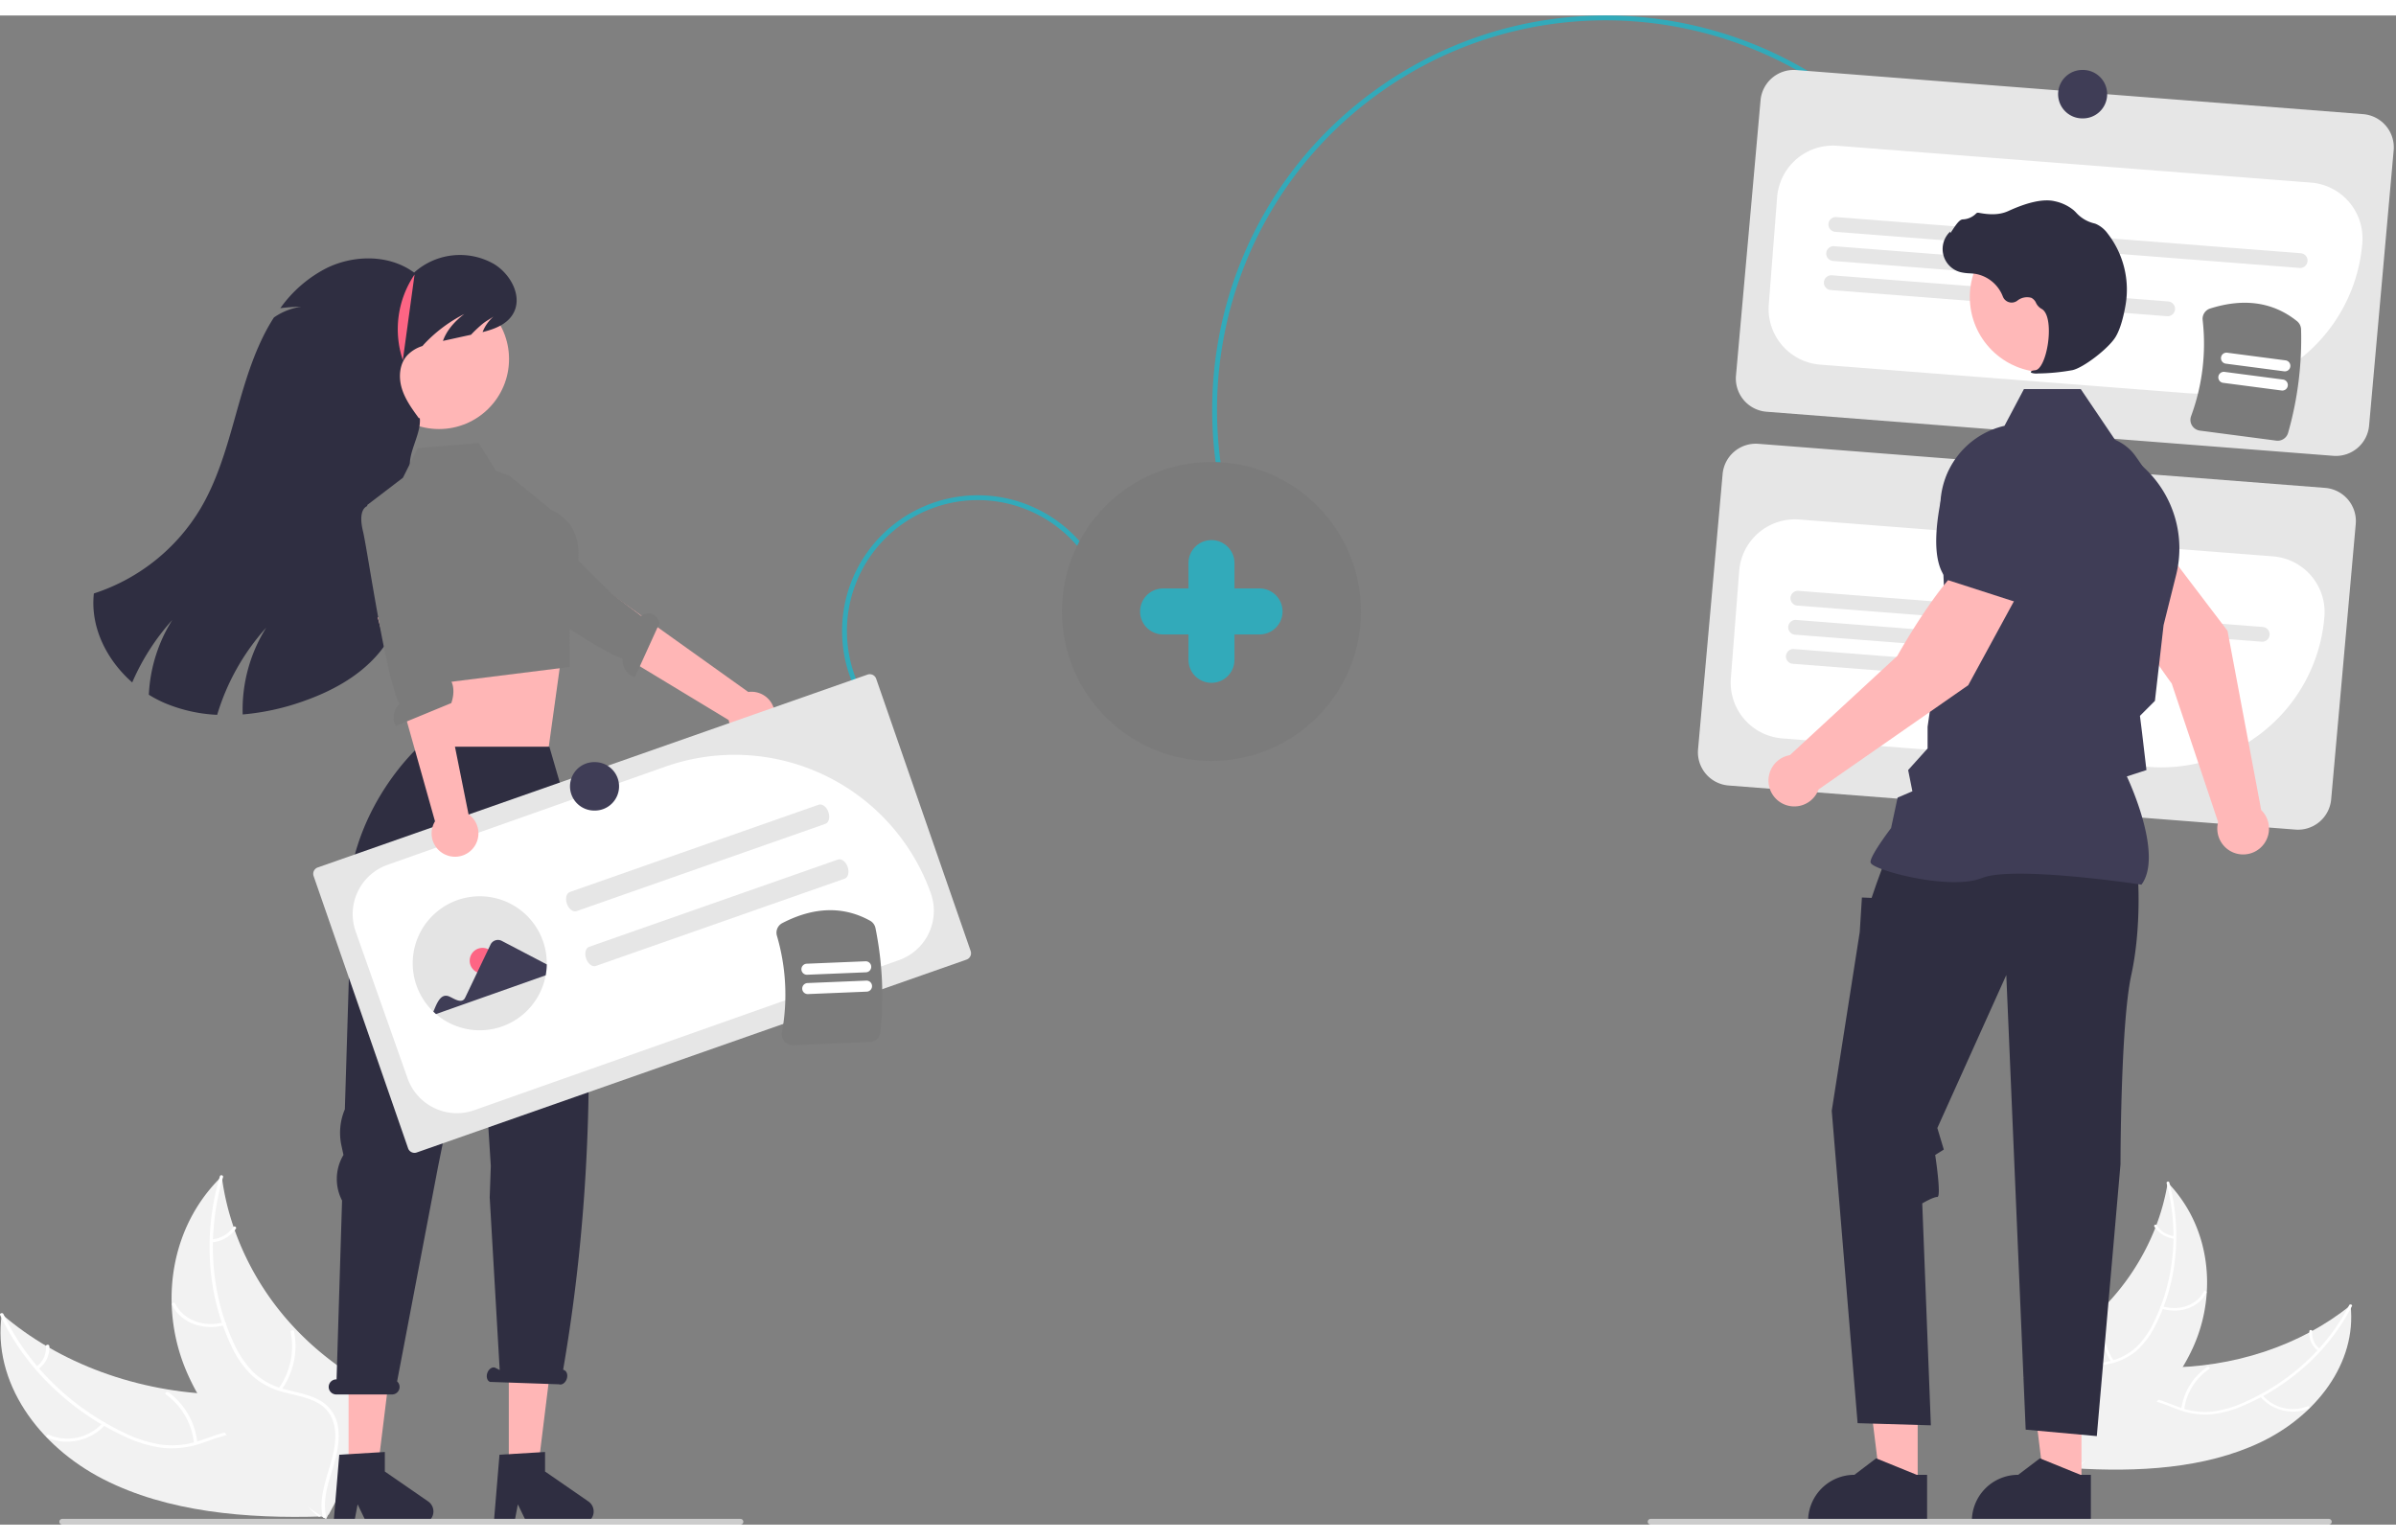 <svg xmlns="http://www.w3.org/2000/svg" width="700" height="450" fill="none" viewBox="0 0 635 400">
  <rect x="0" y="0" width="635" height="400" fill="#808080" stroke="none"/>
  <g clip-path="url(#a)">
    <path fill="#32AABA" d="M376.45 12.271c45.671-24.434 103.637-11.624 134.37 31.7l-1.046.743c-30.353-42.79-87.61-55.438-132.72-31.311a103.49 103.49 0 0 0-11.076 6.855c-46.388 32.897-57.361 97.396-24.459 143.778l-1.046.742c-33.311-46.959-22.202-112.26 24.762-145.566a104.993 104.993 0 0 1 11.215-6.94Z"/>
    <path fill="#E6E6E6" d="m618.399 116.711-150.218-11.685a8.83 8.83 0 0 1-8.112-9.479l6.512-72.977a8.833 8.833 0 0 1 9.481-8.11L626.28 26.145a8.833 8.833 0 0 1 8.112 9.479l-6.513 72.976a8.832 8.832 0 0 1-9.48 8.111Z"/>
    <path fill="#fff" d="M582.916 100.225c-1.141 0-2.285-.045-3.433-.134l-97.081-7.552A14.824 14.824 0 0 1 468.77 76.61l2.214-28.453a14.839 14.839 0 0 1 15.932-13.63l125.537 9.765a14.839 14.839 0 0 1 13.631 15.93 43.376 43.376 0 0 1-43.168 40.004v-.001Z"/>
    <path fill="#E6E6E6" d="M609.449 66.911 486.385 57.34a1.958 1.958 0 1 1 .303-3.905l123.065 9.573a1.956 1.956 0 0 1 1.8 2.104 1.956 1.956 0 0 1-2.104 1.8Zm-51.1 3.786-72.565-5.645a1.958 1.958 0 0 1 .304-3.904l72.565 5.645a1.954 1.954 0 0 1 1.711 1.345 1.953 1.953 0 0 1-.589 2.095 1.951 1.951 0 0 1-1.426.464Zm15.985 9.003-89.15-6.934a1.964 1.964 0 0 1-1.337-.679 1.967 1.967 0 0 1-.465-1.425 1.97 1.97 0 0 1 .68-1.336 1.962 1.962 0 0 1 1.426-.464l89.15 6.934a1.96 1.96 0 0 1 1.8 2.104 1.963 1.963 0 0 1-2.104 1.8Zm34.013 136.076-150.218-11.685a8.832 8.832 0 0 1-8.112-9.479l6.512-72.977a8.831 8.831 0 0 1 9.481-8.111l150.218 11.685a8.834 8.834 0 0 1 8.112 9.479l-6.513 72.977a8.828 8.828 0 0 1-9.48 8.111Z"/>
    <path fill="#fff" d="M572.825 199.288c-1.124 0-2.256-.044-3.394-.133l-97.081-7.551a14.83 14.83 0 0 1-12.947-10.186 14.827 14.827 0 0 1-.685-5.743l2.214-28.453a14.824 14.824 0 0 1 15.932-13.63l125.537 9.765a14.835 14.835 0 0 1 10.115 5.142 14.812 14.812 0 0 1 3.516 10.787 43.43 43.43 0 0 1-43.207 40.002Z"/>
    <path fill="#E6E6E6" d="m599.397 165.976-123.064-9.573a1.949 1.949 0 0 1-1.337-.679 1.953 1.953 0 0 1 .215-2.761 1.97 1.97 0 0 1 1.425-.464l123.065 9.573a1.966 1.966 0 0 1 1.336.679 1.966 1.966 0 0 1 .464 1.425 1.966 1.966 0 0 1-.679 1.336 1.955 1.955 0 0 1-1.425.464Zm-51.1 3.786-72.565-5.645a1.976 1.976 0 0 1-.736-.206 1.972 1.972 0 0 1-.975-1.139 1.955 1.955 0 0 1 .117-1.495 1.952 1.952 0 0 1 1.898-1.064l72.565 5.644a1.96 1.96 0 0 1 1.8 2.104 1.964 1.964 0 0 1-.679 1.336 1.967 1.967 0 0 1-1.425.465Zm15.985 9.003-89.15-6.934a1.955 1.955 0 0 1-1.121-3.44 1.959 1.959 0 0 1 1.425-.465l89.15 6.935a1.958 1.958 0 1 1-.304 3.904Z"/>
    <path fill="#32AABA" d="M226.235 177.647a35.95 35.95 0 0 1-.629-27.517 35.969 35.969 0 0 1 19.014-19.902 35.963 35.963 0 0 1 27.521-.629 35.97 35.97 0 0 1 19.905 19.012l-1.174.518a34.673 34.673 0 0 0-19.195-18.334 34.674 34.674 0 0 0-26.539.606 34.69 34.69 0 0 0-18.336 19.193 34.664 34.664 0 0 0 .607 26.535l-1.174.518Z"/>
    <path fill="#F2F2F2" d="M599.043 378.201c14.685-6.958 25.624-20.957 23.917-36.341-13.174 10.667-31.111 16.623-49.628 16.481-7.212-.056-15.29-.789-20.53 3.257-3.262 2.518-4.733 6.516-4.918 10.5-.186 3.985.78 8.018 1.74 11.998l-.292.943c17.243 1.097 35.026.12 49.711-6.838Z"/>
    <path fill="#fff" d="M622.599 341.822c-5.68 11.081-15.527 20.317-27.765 25.723a29.383 29.383 0 0 1-8.469 2.487 19.138 19.138 0 0 1-8.809-1.151c-2.659-.954-5.281-2.197-8.102-2.575a10.365 10.365 0 0 0-7.836 2.113c-2.606 2.026-4.161 4.831-5.57 7.629-1.564 3.106-3.132 6.359-6.195 8.476-.371.256.146.79.517.534 5.329-3.683 6.098-10.344 10.332-14.805a9.964 9.964 0 0 1 8.011-3.348c2.879.212 5.583 1.492 8.269 2.478a20.539 20.539 0 0 0 8.592 1.41 27.556 27.556 0 0 0 8.572-2.179 59.147 59.147 0 0 0 16.218-10.091 55.285 55.285 0 0 0 12.962-16.451c.196-.383-.533-.631-.727-.25Z"/>
    <path fill="#fff" d="M598.933 365.983a11.498 11.498 0 0 0 12.929 3.286c.427-.18.078-.806-.35-.626a10.646 10.646 0 0 1-12.021-3.078c-.3-.365-.856.055-.558.418Zm-20.085 3.536a15.45 15.45 0 0 1 6.65-10.78c.37-.258-.147-.792-.516-.534a16.068 16.068 0 0 0-6.894 11.232c-.052.429.708.509.76.082Zm35.974-16.074a5.234 5.234 0 0 1-2.016-4.673c.059-.428-.701-.507-.759-.082a5.85 5.85 0 0 0 2.217 5.173.432.432 0 0 0 .537.058.298.298 0 0 0 .086-.104.307.307 0 0 0-.065-.372Z"/>
    <path fill="#F2F2F2" d="M574.509 309.332c-.046.266-.091.531-.142.799a58.047 58.047 0 0 1-2.867 10.445c-.095.263-.194.528-.297.788a62.946 62.946 0 0 1-14.44 21.793 66.156 66.156 0 0 1-8.258 6.906c-4.092 2.895-8.815 5.724-11.405 9.625-.274.402-.52.823-.736 1.26l11.668 23.603c.055.044.105.09.161.135l.419.958c.163-.098.328-.203.49-.301.095-.057.186-.118.281-.175.062-.039.124-.079.183-.111a.912.912 0 0 0 .056-.037c.059-.032.109-.068.162-.098.928-.584 1.852-1.175 2.772-1.773.006-.002.006-.002.009-.009 6.998-4.576 13.58-9.746 18.988-15.712.163-.179.331-.36.489-.551a58.96 58.96 0 0 0 6.431-8.65 50.614 50.614 0 0 0 2.733-5.177 41.807 41.807 0 0 0 3.638-14.55c.659-10.074-2.33-20.492-9.761-28.556-.19-.207-.378-.408-.574-.612Z"/>
    <path fill="#fff" d="M574.21 309.493c3.25 12.461 2.13 25.603-3.372 36.785a23.075 23.075 0 0 1-4.656 6.676 15.588 15.588 0 0 1-7.375 3.772c-2.637.624-5.441.983-7.809 2.183a8.242 8.242 0 0 0-4.437 6.016c-.579 3.124.156 6.341.995 9.474.932 3.478 1.961 7.082 1.101 10.529-.104.417.644.591.748.174 1.496-5.997-2.437-12.061-2.287-18.127.07-2.831 1.102-5.59 3.731-7.158 2.299-1.372 5.19-1.745 7.868-2.356a16.887 16.887 0 0 0 7.388-3.436 21.561 21.561 0 0 0 4.942-6.469 50.4 50.4 0 0 0 5.311-17.302 55.643 55.643 0 0 0-1.434-20.941c-.112-.431-.825-.248-.714.18Z"/>
    <path fill="#fff" d="M572.85 342.744c4.8 1.503 9.891-.295 11.904-4.182.198-.383-.487-.726-.686-.343-1.885 3.642-6.597 5.275-11.084 3.87-.472-.148-.604.508-.134.655Zm-12.644 13.826a16.417 16.417 0 0 1-2.319-12.728c.102-.418-.646-.592-.748-.175a17.073 17.073 0 0 0 2.443 13.243c.251.393.874.051.624-.34Zm16.051-33.026a6.463 6.463 0 0 1-4.673-2.877c-.245-.395-.868-.052-.624.34a7.23 7.23 0 0 0 5.162 3.192c.207.025.4-.048.442-.24a.377.377 0 0 0-.307-.415Z"/>
    <path fill="#FFB8B8" d="m599.277 210.611-8.926-47.511-17.522-23.06-12.985 8.489c1.834 9.951 15.714 28.527 15.714 28.527l12.303 36.744c-.05.191-.095.383-.128.582a6.852 6.852 0 1 0 11.544-3.771Z"/>
    <path fill="#3F3D56" d="m560.192 153.548 14.702-11.93.027-.063c2.75-6.23-3.355-16.913-8.961-24.777a12.571 12.571 0 0 0-16.816-3.399 12.585 12.585 0 0 0-5.855 11.935l1.236 11.902 15.667 16.332Z"/>
    <path fill="#FFB8B8" d="m508.234 389.988-9.782-.001-4.653-37.725 14.437.001-.002 37.725Z"/>
    <path fill="#2F2E41" d="M510.729 386.794h-2.753l-10.749-4.371-5.761 4.371h-.001a12.279 12.279 0 0 0-12.277 12.274v.399l31.541.001v-12.674Z"/>
    <path fill="#FFB8B8" d="m551.637 389.988-9.782-.001-4.653-37.725 14.437.001-.002 37.725Z"/>
    <path fill="#2F2E41" d="M554.133 386.794h-2.753l-10.75-4.371-5.761 4.371h-.001a12.275 12.275 0 0 0-12.276 12.274v.399l31.54.001.001-12.674Zm12.42-159.301s1.142 13.704-1.713 26.838c-2.856 13.134-2.856 50.122-2.856 50.122l-6.282 72.078-18.846-1.713-5.14-120.487-18.275 40.543 1.713 5.71-2.282 1.428s1.711 11.135.569 11.135c-1.142 0-3.998 1.713-3.998 1.713l2.284 58.816-19.417-.571-6.853-82.799 7.424-47.395.571-9.137 2.57.106 1.309-3.818 2.403-6.566 66.819 3.997Z"/>
    <path fill="#3F3D56" d="m567.54 230.371.102-.142c5.436-7.61-2.74-25.896-3.973-28.546l5.194-1.686-1.17-9.94-.554-4.432 3.97-3.969.011-.099 2.284-19.985 3.321-13.275a29.131 29.131 0 0 0-.309-15.242 29.132 29.132 0 0 0-7.963-13.001l-7.678-7.238-9.33-13.804h-15.047l-5.159 9.743a21.929 21.929 0 0 0-16.968 22.389l1.169 25.555-4.578 31.818-.002 5.758-5.152 5.724 1.125 5.624-3.92 1.679-1.731 8.077c-.717.946-5.445 7.25-5.445 8.973 0 .259.191.509.601.786 3.222 2.182 21.033 6.63 28.916 3.476 8.397-3.357 41.776 1.679 42.113 1.731l.173.026Z"/>
    <path fill="#CCC" d="M436.694 399.237a.76.76 0 0 0 .758.763h179.747a.763.763 0 1 0 0-1.526H437.457a.76.76 0 0 0-.763.758v.005Z"/>
    <path fill="#FFB8B8" d="M541.978 94.556c11.005 0 19.927-8.921 19.927-19.925 0-11.004-8.922-19.925-19.927-19.925-11.006 0-19.927 8.92-19.927 19.925 0 11.004 8.921 19.925 19.927 19.925Z"/>
    <path fill="#2F2E41" d="M540.069 94.878a54.189 54.189 0 0 0 9.199-.882c3.006-.692 9.637-5.819 11.444-8.848 1.343-2.25 2.149-5.731 2.589-8.255a24.236 24.236 0 0 0-4.732-19.115 7.663 7.663 0 0 0-3.159-2.557 3.832 3.832 0 0 0-.343-.106 9.443 9.443 0 0 1-4.771-2.784 7.845 7.845 0 0 0-.801-.783 11.633 11.633 0 0 0-4.915-2.311c-2.904-.697-7.058.176-12.347 2.6-2.657 1.217-5.605.877-7.878.445a.742.742 0 0 0-.691.257 5.222 5.222 0 0 1-3.512 1.506c-.807.056-1.625 1.196-2.612 2.681-.224.337-.485.731-.675.971l-.038-.45-.444.515a6.332 6.332 0 0 0-1.259 5.984 6.335 6.335 0 0 0 4.386 4.262c.818.196 1.654.307 2.495.332.51.033 1.037.066 1.544.141a9.555 9.555 0 0 1 7.258 6.015 2.492 2.492 0 0 0 1.626 1.493 2.5 2.5 0 0 0 2.175-.378 4.131 4.131 0 0 1 3.744-.782c.557.291.997.765 1.246 1.342.301.642.787 1.18 1.396 1.546 2.074 1.002 2.336 5.675 1.702 9.591-.612 3.776-1.943 6.53-3.237 6.698-.996.13-1.109.203-1.176.382l-.061.16.116.144c.557.186 1.147.25 1.731.186Z"/>
    <path fill="#7B7B7B" d="M321.069 197.579c21.884 0 39.624-17.738 39.624-39.618 0-21.881-17.74-39.619-39.624-39.619-21.883 0-39.624 17.738-39.624 39.619 0 21.88 17.741 39.618 39.624 39.618Z"/>
    <path fill="#FFB8B8" d="m535.479 152.065-13.07-8.358c-8.323 5.756-19.571 26.034-19.571 26.034l-28.468 26.297a6.848 6.848 0 1 0 2.333 13.497 6.846 6.846 0 0 0 5.259-4.396l39.674-27.635 13.843-25.439Z"/>
    <path fill="#3F3D56" d="m534.233 155.456 8.705-20.89-3.149-11.544a12.59 12.59 0 0 0-9.773-9.013 12.564 12.564 0 0 0-14.452 9.245c-2.384 9.359-4.215 21.526.6 26.341l.049.049 18.02 5.812Z"/>
    <path fill="#F2F2F2" d="M27.291 387.913C10.251 379.168-2.11 362.268.473 344.208c15.122 13.058 36.03 20.745 57.849 21.268 8.498.204 18.04-.358 24.063 4.604 3.748 3.088 5.331 7.853 5.401 12.553.07 4.701-1.218 9.416-2.499 14.069l.31 1.122c-20.354.649-41.266-1.166-58.306-9.911Z"/>
    <path fill="#fff" d="M.9 344.177c6.278 13.266 17.533 24.514 31.748 31.339a34.607 34.607 0 0 0 9.883 3.247c3.506.479 7.075.127 10.42-1.027 3.17-1.025 6.304-2.391 9.641-2.731a12.212 12.212 0 0 1 9.152 2.781c2.995 2.485 4.722 5.847 6.277 9.195 1.727 3.718 3.452 7.609 6.98 10.217.429.316-.2.925-.627.61-6.14-4.538-6.798-12.413-11.62-17.827-2.25-2.526-5.424-4.406-9.311-4.243-3.4.143-6.633 1.549-9.834 2.611a24.214 24.214 0 0 1-10.175 1.339 32.495 32.495 0 0 1-10.016-2.887 69.718 69.718 0 0 1-18.729-12.492A65.17 65.17 0 0 1 .035 344.444c-.217-.458.65-.722.866-.267Z"/>
    <path fill="#fff" d="M27.877 373.523c-3.736 4.26-10.31 5.701-15.353 3.388-.497-.227-.062-.952.435-.724a12.55 12.55 0 0 0 14.276-3.177c.368-.419 1.007.097.642.513Zm23.529 4.916a18.223 18.223 0 0 0-7.432-12.948c-.426-.317.203-.927.629-.61a18.954 18.954 0 0 1 7.7 13.49c.046.507-.851.573-.897.068Zm-41.778-20.28a6.162 6.162 0 0 0 2.549-5.429c-.053-.506.845-.571.898-.068a6.899 6.899 0 0 1-2.806 6.011.51.51 0 0 1-.634.048.37.37 0 0 1-.102-.435.375.375 0 0 1 .095-.127Z"/>
    <path fill="#F2F2F2" d="M58.766 307.699c.043.314.086.629.136.947a68.446 68.446 0 0 0 2.989 12.411c.1.313.208.629.32.939a74.195 74.195 0 0 0 16.196 26.212 78.01 78.01 0 0 0 9.47 8.444c4.713 3.563 10.171 7.072 13.076 11.764.309.484.582.99.82 1.512l-14.626 27.37c-.067.05-.128.102-.196.153l-.529 1.112c-.187-.121-.379-.251-.566-.372-.109-.07-.215-.146-.324-.217-.072-.048-.143-.097-.211-.137a1.472 1.472 0 0 1-.065-.046c-.068-.04-.126-.084-.188-.122a263.866 263.866 0 0 1-3.199-2.192c-.006-.003-.006-.003-.01-.011-8.073-5.652-15.634-11.988-21.781-19.218-.185-.217-.377-.437-.556-.667a69.43 69.43 0 0 1-7.253-10.43 59.686 59.686 0 0 1-3.026-6.202 49.254 49.254 0 0 1-3.742-17.275c-.4-11.893 3.51-24.053 12.565-33.276.232-.236.46-.466.7-.699Z"/>
    <path fill="#fff" d="M59.111 307.899c-4.294 14.558-3.465 30.082 2.599 43.461a27.208 27.208 0 0 0 5.235 8.037 18.367 18.367 0 0 0 8.547 4.719c3.084.834 6.374 1.362 9.118 2.864a9.713 9.713 0 0 1 5.002 7.253c.566 3.702-.42 7.464-1.526 11.123-1.227 4.062-2.574 8.27-1.69 12.362.108.496-.78.673-.887.178-1.539-7.121 3.321-14.117 3.37-21.269.024-3.338-1.088-6.626-4.127-8.572-2.657-1.702-6.049-2.249-9.181-3.069a19.9 19.9 0 0 1-8.575-4.324 25.413 25.413 0 0 1-5.58-7.805 59.415 59.415 0 0 1-5.61-20.58 65.597 65.597 0 0 1 2.471-24.616c.148-.503.981-.261.834.238Z"/>
    <path fill="#fff" d="M59.472 347.121c-5.71 1.592-11.642-.717-13.867-5.371-.22-.459.6-.837.82-.378 2.085 4.36 7.575 6.46 12.913 4.972.562-.157.692.621.134.777Zm14.378 16.76a19.344 19.344 0 0 0 3.208-14.908c-.105-.496.783-.673.888-.178a20.136 20.136 0 0 1-3.373 15.51c-.311.453-1.032.027-.723-.424Zm-17.675-39.506a7.606 7.606 0 0 0 5.612-3.214c.305-.456 1.025-.029.722.424a8.525 8.525 0 0 1-6.2 3.567c-.244.022-.468-.071-.51-.299a.444.444 0 0 1 .376-.478Z"/>
    <path fill="#FFB6B6" d="m110.315 170.524 1.284 11.904-.756 15.609 34.579-4.107 3.25-23.406-4.141.041-34.216-.041ZM92.38 386.643h7.56l3.598-29.156H92.38v29.156Z"/>
    <path fill="#2F2E41" d="m89.913 381.466 12.078-.721v5.174l11.483 7.93a3.232 3.232 0 0 1-1.837 5.891h-14.38l-2.478-5.118-.968 5.118H88.39l1.523-18.274Z"/>
    <path fill="#FFB6B6" d="M134.846 386.643h7.56l3.597-29.156h-11.157v29.156Z"/>
    <path fill="#2F2E41" d="m132.378 381.466 12.078-.721v5.174l11.483 7.93a3.227 3.227 0 0 1 1.25 3.621 3.234 3.234 0 0 1-3.087 2.27h-14.379l-2.478-5.118-.968 5.118h-5.422l1.523-18.274ZM89.118 361.5h.082l1.454-47.407a12.397 12.397 0 0 1 .163-11.715l.208-.376-.54-2.502a15.934 15.934 0 0 1 .911-9.59l1.356-44.222C87.907 214.287 111 193.809 111 193.809h34.595l7.427 25.514c4.91 47.83 4.019 94.439-3.773 139.595l.213.107c.765.264 1.093 1.324.733 2.367s-1.272 1.674-2.037 1.41l-18.27-.635c-.765-.264-1.093-1.324-.733-2.367.36-1.042 1.272-1.674 2.037-1.41l1.242.628-2.649-45.746.294-8.356-.606-9.479-2.8-42.639-10.6 52.434-10.828 56.796a1.992 1.992 0 0 1-1.343 3.467H89.118a2.001 2.001 0 0 1-1.85-1.232 2 2 0 0 1 1.084-2.612c.243-.1.503-.151.766-.151Z"/>
    <path fill="#FFB6B6" d="M116.353 109.611c10.248 0 18.556-8.307 18.556-18.553 0-10.247-8.308-18.554-18.556-18.554-10.248 0-18.555 8.307-18.555 18.553 0 10.247 8.307 18.554 18.555 18.554Z"/>
    <path fill="#2F2E41" d="M35.044 176.772a60.413 60.413 0 0 1 10.601-16.536 40.815 40.815 0 0 0-6.199 19.794 31.266 31.266 0 0 0 4.234 2.214 40.575 40.575 0 0 0 13.873 3.116 60.53 60.53 0 0 1 12.997-23.105 40.916 40.916 0 0 0-6.233 23.004 64.045 64.045 0 0 0 15.61-3.345c7.572-2.604 14.922-6.494 20.159-12.545 5.668-6.548 8.461-15.19 9.363-23.805.902-8.608.054-17.296-.801-25.911-.404-4.106 3.016-8.83 2.612-12.936h-.269c-1.798-2.463-3.628-4.987-4.51-7.908-.875-2.914-.646-6.353 1.366-8.648a9.402 9.402 0 0 1 4.126-2.558c.149-.188.31-.37.478-.551a38.372 38.372 0 0 1 10.602-7.929c-2.861 2.16-4.773 4.604-5.661 7.128 2.477-.546 4.954-1.089 7.431-1.63a35.69 35.69 0 0 1 2.612-2.503c1.326-1.15 1.763-1.238 3.345-2.322a10.678 10.678 0 0 0-2.888 4.12c3.184-.802 6.368-2.006 8.024-4.746 2.746-4.53-.518-10.64-5.075-13.346a18.163 18.163 0 0 0-21.089 2.322c-6.59-4.852-15.973-4.772-23.303-1.144a34.072 34.072 0 0 0-12.156 10.573 47.532 47.532 0 0 1 5.506-.383 16.887 16.887 0 0 0-7.21 2.853 49.667 49.667 0 0 0-2.61 4.57 62.126 62.126 0 0 0-1.468 3.13c-2.82 6.42-4.658 13.258-6.563 20.015-2.221 7.875-4.604 15.803-8.764 22.85a51.33 51.33 0 0 1-28.304 22.58c-.99 8.904 3.359 17.613 10.164 23.582Z"/>
    <path fill="#7B7B7B" d="m135.039 122.018-3.601-1.352-4.541-7.342-16.177 1.321-3.931 7.873-9.472 7.232 4.142 21.813 6.435 26.495 43.079-5.384-.045-19.946s7.784-15.758-4.79-21.662l-11.099-9.048Z"/>
    <path fill="#FFB6B6" d="M201.441 191.203a6.165 6.165 0 0 1-8.331-4.464l-48.033-29.061 8.78-10.128 44.454 31.751a6.198 6.198 0 0 1 3.13 11.902Z"/>
    <path fill="#7B7B7B" d="M129.072 143.898s-2.295 2.309 3.464 6.106c4.612 3.04 25.179 18.063 32.47 20.439a4.847 4.847 0 0 0 3.228 4.982l6.601-14.505c-1.429-3.316-3.714-2.548-4.917-1.796l-7.973-5.996-19.578-19.547-11.665 8.618-1.63 1.699Z"/>
    <path fill="#FD6584" d="M109.87 68.651a25.837 25.837 0 0 0-3.109 22.707"/>
    <path fill="#CCC" d="M15.731 399.237a.758.758 0 0 0 .763.763h179.743a.762.762 0 1 0 0-1.526H16.494a.77.77 0 0 0-.54.223.76.76 0 0 0-.223.54Z"/>
    <path fill="#E6E6E6" d="M84.213 225.811a1.793 1.793 0 0 0-1.097 2.283l25.042 72.166a1.796 1.796 0 0 0 2.283 1.098l145.71-51.118a1.791 1.791 0 0 0 1.097-2.283l-25.041-72.167a1.791 1.791 0 0 0-2.284-1.097l-145.71 51.118Z"/>
    <path fill="#fff" d="M121.094 290.942a13.888 13.888 0 0 1-13.079-9.24l-13.752-38.905a13.853 13.853 0 0 1 8.448-17.683l73.643-26.025a55.193 55.193 0 0 1 70.347 33.601 13.862 13.862 0 0 1-8.448 17.683l-.107-.303.107.303-112.554 39.776a13.81 13.81 0 0 1-4.605.793Z"/>
    <path fill="#E6E6E6" d="m218.754 214.252-65.941 23.133c-.929.325-2.081-.545-2.572-1.946-.491-1.4-.137-2.799.793-3.125l65.941-23.133c.929-.326 2.08.545 2.571 1.945.492 1.4.137 2.801-.792 3.126Zm5.1 14.535-65.941 23.133c-.929.326-2.08-.545-2.572-1.945-.491-1.4-.136-2.8.793-3.126l65.941-23.133c.929-.326 2.08.545 2.572 1.946.491 1.4.136 2.799-.793 3.125Z"/>
    <path fill="#E4E4E4" d="M143.89 245.293a17.69 17.69 0 0 1 .73 9.104 17.769 17.769 0 0 1-29.768 9.638 17.762 17.762 0 1 1 29.038-18.742Z"/>
    <path fill="#FD6584" d="M127.882 253.924a3.396 3.396 0 1 0 0-6.792 3.396 3.396 0 0 0 0 6.792Z"/>
    <path fill="#3F3D56" d="M114.852 264.035c.872-2.022 1.902-5.109 4.289-3.985 1.179.511 3.291 2.064 4.148.258l6.714-14.053a2.181 2.181 0 0 1 2.134-1.224c.291.022.574.102.833.235l11.936 6.245c-.014.968-.11 1.934-.286 2.886l-29.068 10.273-.7-.635Z"/>
    <path fill="#FFB6B6" d="M118.317 222.536a6.172 6.172 0 0 1-3.605-3.769 6.165 6.165 0 0 1 .575-5.183l-15.195-54.039 13.332-1.393 10.744 53.557a6.191 6.191 0 0 1 1.884 8.012 6.196 6.196 0 0 1-7.735 2.815Z"/>
    <path fill="#7B7B7B" d="M97.844 129.88s-3.254.117-1.646 6.825c1.288 5.371 6.017 39.06 9.715 45.777a4.839 4.839 0 0 0-1.05 5.842l14.735-6.076c1.223-3.397.276-6.481-1.116-6.754l-1.722-9.825-2.536-32.961-14.029-2.954-2.351.126Zm132.73 142.184-20.377.844a2.894 2.894 0 0 1-2.909-2.11 2.823 2.823 0 0 1-.053-1.263 55.474 55.474 0 0 0-1.331-25.618 2.87 2.87 0 0 1 1.416-3.351c8.347-4.336 16.167-4.556 23.243-.654.371.201.694.481.945.82.252.339.427.728.512 1.142a90.746 90.746 0 0 1 1.31 27.592 2.882 2.882 0 0 1-2.756 2.598Z"/>
    <path fill="#fff" d="m229.712 258.729-15.581.645a1.462 1.462 0 1 1-.121-2.922l15.581-.646a1.466 1.466 0 0 1 1.388.847 1.473 1.473 0 0 1 .046 1.118 1.461 1.461 0 0 1-1.313.958Zm-.212-5.125-15.581.645a1.46 1.46 0 0 1-1.522-1.401 1.463 1.463 0 0 1 1.401-1.522l15.581-.645a1.465 1.465 0 0 1 1.136 2.452 1.459 1.459 0 0 1-1.015.471Z"/>
    <path fill="#7B7B7B" d="m603.255 112.681-20.222-2.652a2.891 2.891 0 0 1-2.505-2.577 2.814 2.814 0 0 1 .164-1.253 55.496 55.496 0 0 0 3.069-25.468 2.864 2.864 0 0 1 1.968-3.06c8.965-2.845 16.708-1.725 23.013 3.329a2.903 2.903 0 0 1 1.1 2.182 90.8 90.8 0 0 1-3.428 27.41 2.883 2.883 0 0 1-3.159 2.089Z"/>
    <path fill="#fff" d="m604.685 99.395-15.461-2.028a1.463 1.463 0 1 1 .38-2.9l15.462 2.027a1.464 1.464 0 0 1 .701 2.61 1.459 1.459 0 0 1-1.082.29Zm.668-5.086-15.462-2.028a1.467 1.467 0 0 1-.972-.559 1.467 1.467 0 0 1-.108-1.623 1.466 1.466 0 0 1 1.46-.719l15.462 2.028a1.467 1.467 0 0 1 .972.559 1.469 1.469 0 0 1 .107 1.623 1.466 1.466 0 0 1-.889.682c-.186.05-.38.062-.57.037Z"/>
    <path fill="#32AABA" d="M333.895 151.869h-6.734v-6.732a6.095 6.095 0 0 0-6.092-6.092 6.095 6.095 0 0 0-6.092 6.092v6.732h-6.733a6.093 6.093 0 0 0-4.308 10.399 6.093 6.093 0 0 0 4.308 1.784h6.733v6.732a6.095 6.095 0 0 0 6.092 6.092 6.095 6.095 0 0 0 6.092-6.092v-6.732h6.734a6.092 6.092 0 0 0 0-12.183Z"/>
    <path fill="#3F3D56" d="M551.95 27.273a6.42 6.42 0 1 0 0-12.839 6.42 6.42 0 1 0 0 12.839ZM157.567 210.731a6.42 6.42 0 1 0 0-12.839 6.42 6.42 0 1 0 0 12.839Z"/>
  </g>
  <defs>
    <clipPath id="a">
      <path fill="#fff" d="M0 0h634.419v400H0z"/>
    </clipPath>
  </defs>
</svg>
